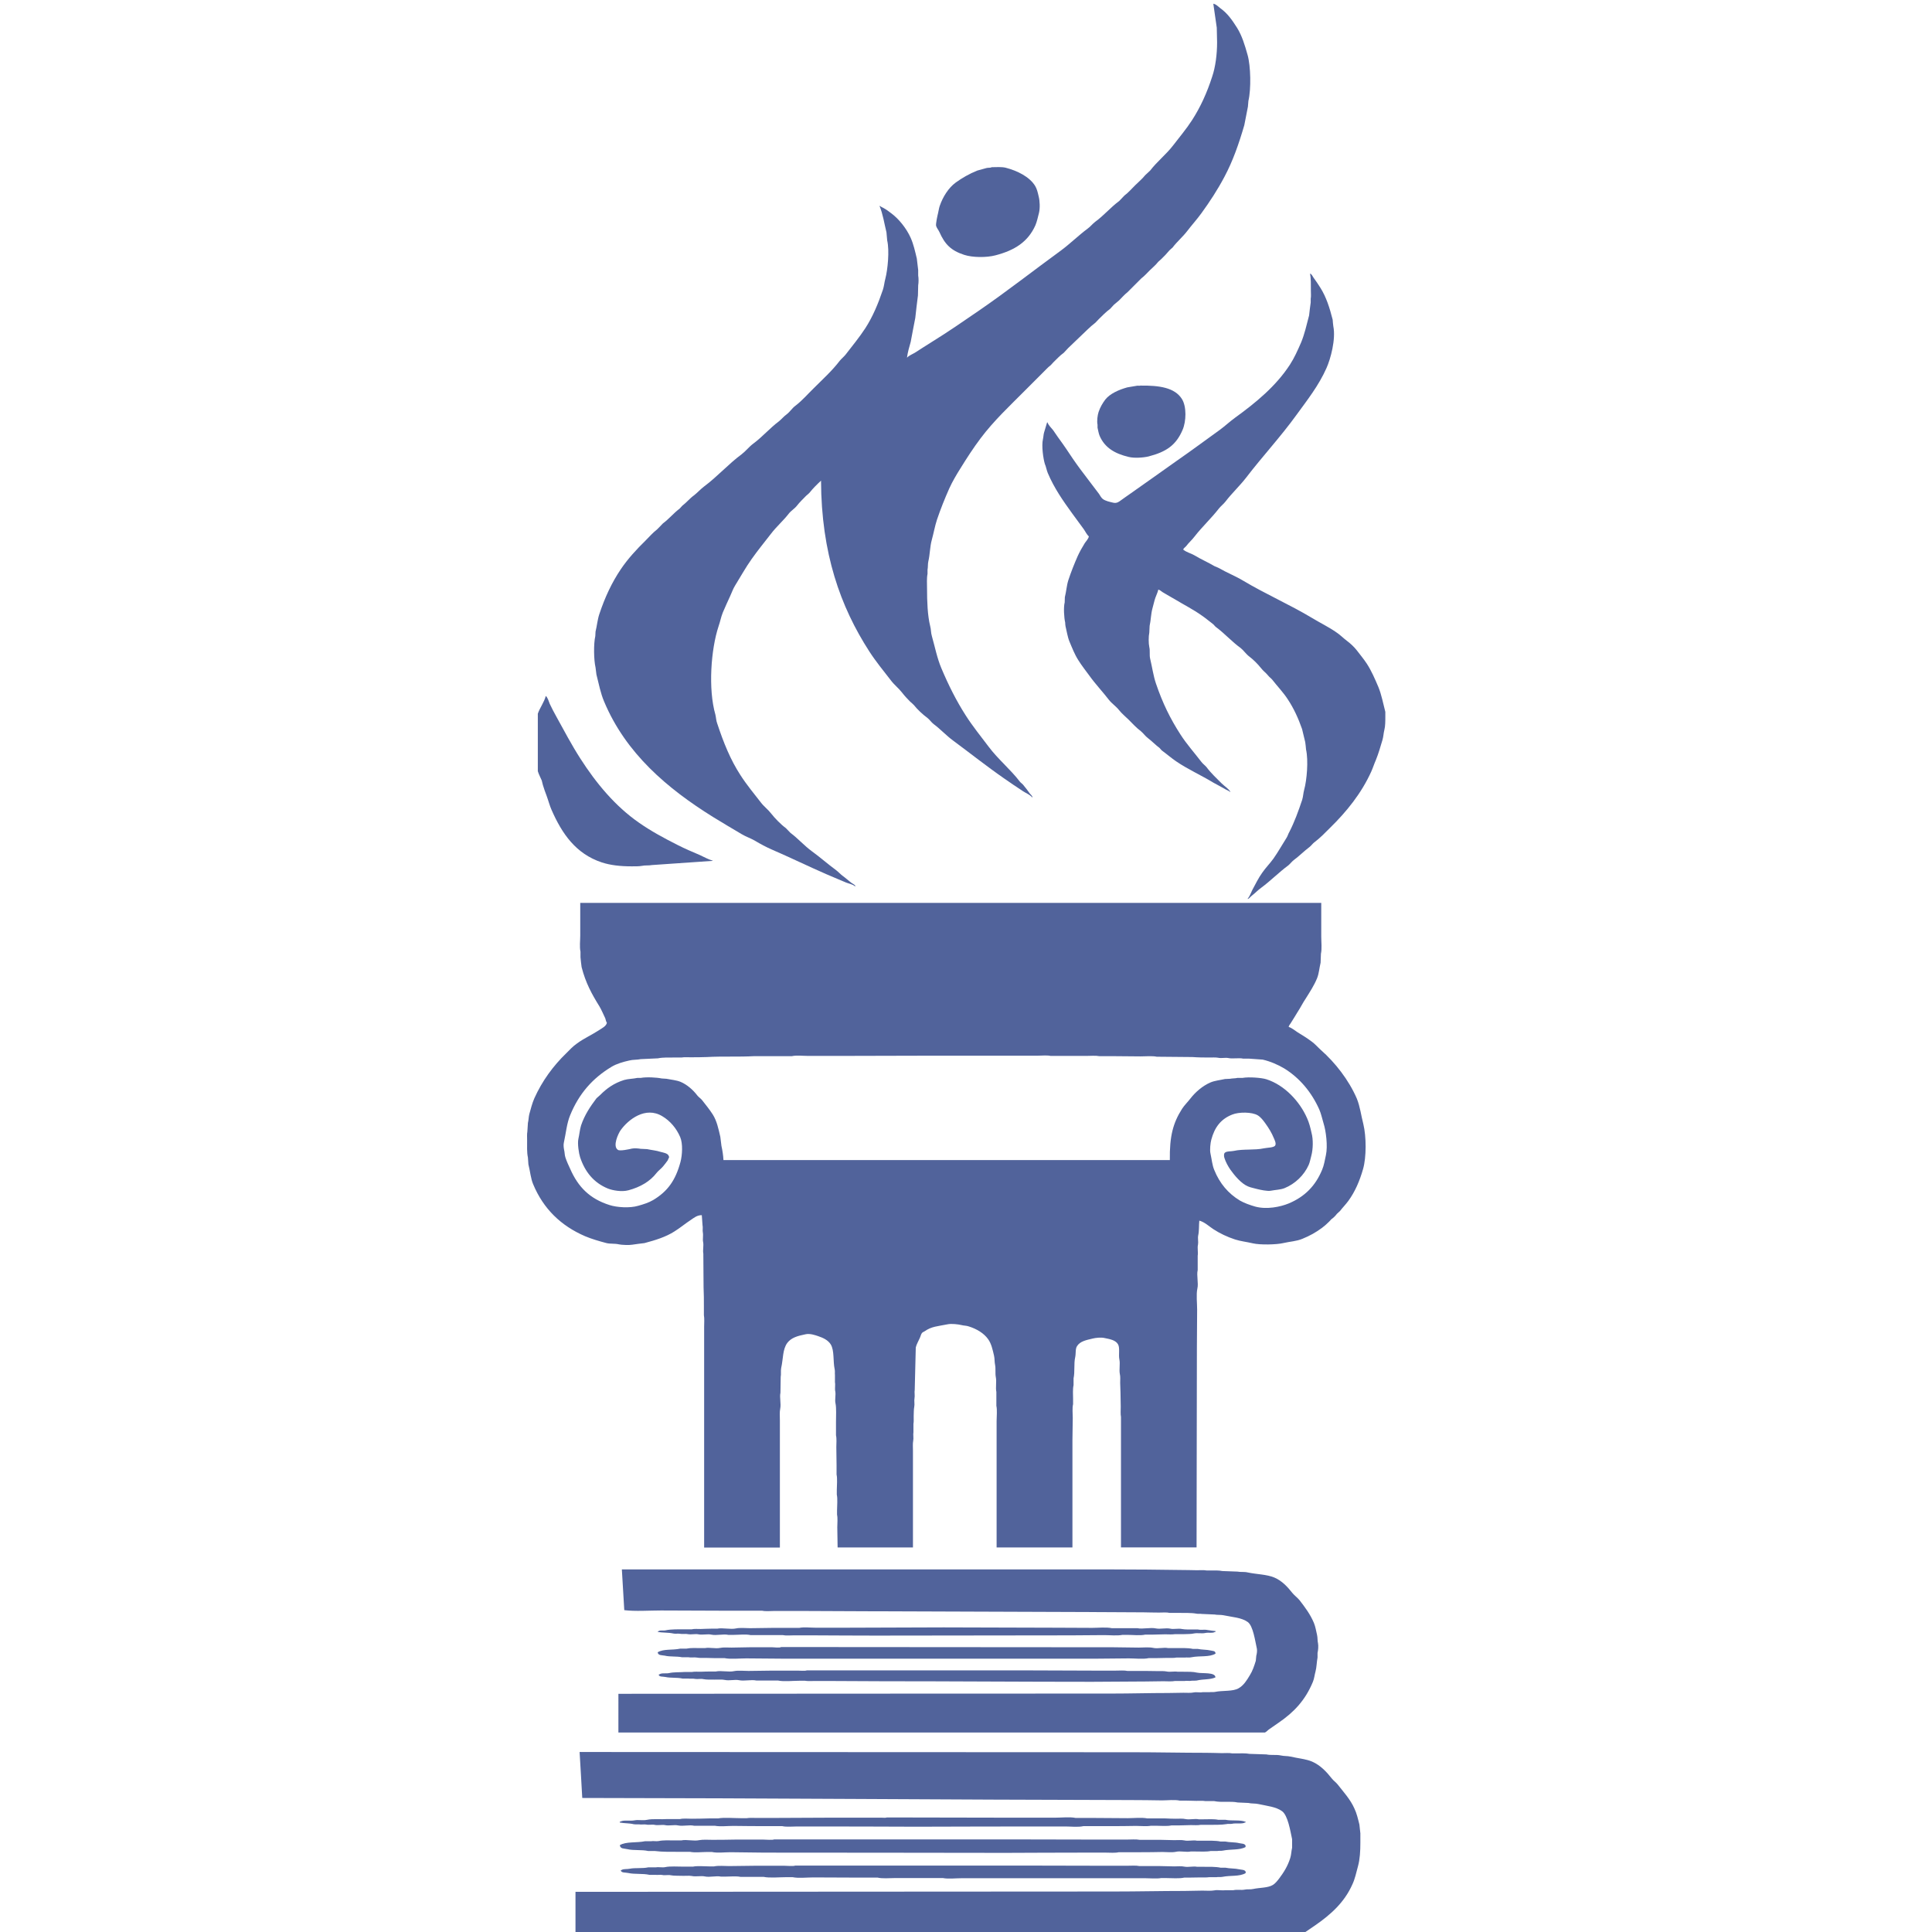 <?xml version="1.0" encoding="utf-8"?>
<!-- Generator: Adobe Illustrator 15.1.0, SVG Export Plug-In . SVG Version: 6.00 Build 0)  -->
<svg version="1.2" baseProfile="tiny" id="Шар_1"
	 xmlns="http://www.w3.org/2000/svg" xmlns:xlink="http://www.w3.org/1999/xlink" x="0px" y="0px" width="24px" height="24px"
	 viewBox="0 0 24 24" xml:space="preserve">
<g>
	<path fill="none" d="M16.389,13.781c-0.096-0.214-0.242-0.39-0.434-0.508c-0.076-0.046-0.17-0.087-0.268-0.11
		c-0.057-0.004-0.113-0.008-0.168-0.012c-0.025,0-0.051,0-0.074,0c-0.055-0.013-0.131,0.005-0.188-0.008
		c-0.034-0.007-0.084,0.006-0.123-0.003c-0.031-0.006-0.078-0.003-0.115-0.003c-0.063,0-0.144-0.001-0.205-0.006
		c-0.147-0.002-0.296-0.002-0.443-0.004c-0.057-0.012-0.138-0.004-0.201-0.004c-0.116-0.001-0.231-0.002-0.348-0.003
		c-0.055,0-0.11,0-0.165,0c-0.046-0.009-0.108-0.003-0.159-0.003c-0.104,0-0.207,0-0.311,0c-0.045,0-0.09,0-0.135,0
		c-0.043-0.01-0.107-0.003-0.156-0.003c-0.1,0-0.201,0-0.301,0c-0.316,0-0.632,0-0.949,0c-0.403,0-0.81,0.003-1.209,0.003
		c-0.133,0-0.266,0-0.397,0c-0.064,0-0.144-0.01-0.202,0.003c-0.156,0-0.313,0-0.469,0c-0.191,0.011-0.395,0-0.585,0.011
		c-0.069,0.003-0.143,0.003-0.208,0.003c-0.035,0-0.081-0.003-0.109,0.003c-0.027,0-0.054,0-0.08,0c-0.063,0-0.154-0.003-0.212,0.01
		c-0.072,0.004-0.143,0.007-0.215,0.01c-0.045,0.01-0.096,0.005-0.142,0.017c-0.081,0.019-0.156,0.04-0.218,0.077
		c-0.238,0.143-0.405,0.334-0.516,0.602c-0.043,0.104-0.052,0.222-0.079,0.344c-0.006,0.024-0.001,0.065,0.003,0.084
		c0.008,0.037,0.005,0.064,0.017,0.098c0.015,0.049,0.039,0.098,0.06,0.143c0.098,0.224,0.242,0.37,0.489,0.448
		c0.09,0.028,0.251,0.04,0.354,0.009c0.065-0.019,0.132-0.039,0.186-0.071c0.181-0.107,0.28-0.246,0.34-0.473
		c0.023-0.087,0.031-0.228-0.003-0.309c-0.046-0.109-0.125-0.202-0.223-0.26c-0.208-0.126-0.422,0.04-0.518,0.175
		c-0.026,0.037-0.104,0.197-0.033,0.243c0.024,0.019,0.142-0.008,0.175-0.016c0.03-0.006,0.082-0.002,0.106,0.003
		c0.027,0.002,0.054,0.002,0.082,0.004c0.055,0.012,0.114,0.018,0.163,0.033c0.036,0.01,0.093,0.017,0.105,0.051
		c0.004,0.006,0.004,0.014,0.004,0.022c-0.009,0.01-0.01,0.022-0.016,0.033c-0.017,0.025-0.038,0.05-0.057,0.074
		c-0.024,0.03-0.06,0.055-0.083,0.084c-0.08,0.104-0.202,0.175-0.348,0.214c-0.083,0.022-0.199,0.002-0.257-0.022
		c-0.174-0.071-0.284-0.208-0.344-0.389c-0.014-0.041-0.034-0.168-0.021-0.228c0.013-0.057,0.017-0.113,0.033-0.166
		c0.045-0.133,0.115-0.236,0.192-0.338c0.016-0.014,0.031-0.027,0.046-0.041c0.082-0.081,0.173-0.146,0.297-0.186
		c0.052-0.016,0.11-0.015,0.166-0.026c0.013,0,0.027,0,0.042,0c0.067-0.013,0.199-0.006,0.258,0.007
		c0.02,0.001,0.039,0.002,0.06,0.004c0.06,0.012,0.123,0.017,0.175,0.038c0.083,0.035,0.158,0.103,0.208,0.169
		c0.017,0.021,0.043,0.037,0.06,0.059c0.045,0.059,0.093,0.115,0.133,0.179c0.049,0.078,0.068,0.173,0.093,0.276
		c0.004,0.037,0.008,0.074,0.014,0.113c0.012,0.053,0.022,0.117,0.025,0.176c1.848,0,3.697,0,5.545,0
		c-0.004-0.295,0.039-0.46,0.152-0.637c0.029-0.046,0.07-0.085,0.103-0.127c0.062-0.08,0.151-0.158,0.251-0.201
		c0.053-0.022,0.117-0.028,0.179-0.042c0.021-0.001,0.042-0.002,0.063-0.003c0.026-0.006,0.065-0.004,0.093-0.011
		c0.021,0,0.041,0,0.063,0c0.076-0.015,0.236-0.002,0.295,0.017c0.227,0.072,0.416,0.277,0.506,0.484
		c0.025,0.057,0.041,0.118,0.055,0.181c0.023,0.083,0.02,0.205-0.002,0.283c-0.012,0.043-0.018,0.079-0.033,0.116
		c-0.057,0.128-0.168,0.235-0.301,0.289c-0.053,0.021-0.109,0.021-0.172,0.032c-0.039,0.008-0.135-0.014-0.166-0.021
		c-0.041-0.013-0.078-0.018-0.115-0.033c-0.086-0.036-0.168-0.137-0.219-0.208c-0.028-0.041-0.059-0.095-0.074-0.146
		c-0.008-0.021-0.008-0.059,0.009-0.067c0.027-0.019,0.071-0.012,0.108-0.02c0.113-0.026,0.26-0.007,0.373-0.032
		c0.039-0.009,0.127-0.007,0.141-0.036c0.016-0.024-0.008-0.069-0.014-0.084c-0.031-0.076-0.066-0.132-0.109-0.191
		c-0.025-0.036-0.055-0.074-0.094-0.099c-0.072-0.043-0.236-0.043-0.318-0.009c-0.141,0.056-0.218,0.157-0.259,0.312
		c-0.01,0.037-0.021,0.125-0.01,0.172c0.016,0.072,0.021,0.143,0.047,0.204c0.067,0.166,0.173,0.292,0.319,0.38
		c0.057,0.032,0.125,0.057,0.191,0.075c0.141,0.038,0.311,0.004,0.414-0.039c0.201-0.084,0.334-0.22,0.416-0.419
		c0.023-0.056,0.033-0.119,0.047-0.182c0.025-0.111,0-0.303-0.027-0.39C16.424,13.895,16.414,13.838,16.389,13.781z"/>
	<path fill="#51639b" d="M7.794,22.971c0.078,0.019,0.176,0.004,0.259,0.023c0.027,0,0.055,0,0.082,0
		c0.091,0.012,0.208,0.01,0.305,0.01c0.044,0,0.088,0,0.131,0c0.061,0.013,0.146,0.002,0.212,0.002c0.02,0,0.04,0,0.06,0
		c0.066,0.015,0.159,0.003,0.231,0.003c0.141,0.001,0.282,0.003,0.423,0.005c0.998,0,1.996,0.002,2.993,0.003
		c0.313-0.001,0.625-0.003,0.938-0.003c0.104,0,0.207,0,0.311,0c0.051,0,0.114,0.006,0.159-0.005c0.092,0,0.183,0,0.274,0
		c0.09,0,0.179-0.001,0.268-0.003c0.053,0,0.119,0.008,0.166-0.002c0.059-0.014,0.13,0.008,0.185-0.004c0.021,0,0.041,0,0.063,0
		c0.058,0,0.133,0.005,0.185-0.006c0.027,0,0.055,0,0.083,0c0.018-0.005,0.048,0,0.069-0.005c0.098-0.02,0.209-0.004,0.281-0.044
		c0-0.01,0.004-0.014,0-0.02c-0.012-0.025-0.049-0.022-0.08-0.029c-0.051-0.013-0.116-0.008-0.172-0.02c-0.02,0-0.039,0-0.059,0
		c-0.059-0.013-0.149-0.01-0.212-0.01c-0.026,0-0.053,0-0.079,0c-0.047-0.011-0.109,0.008-0.159-0.004
		c-0.034-0.007-0.085-0.003-0.125-0.003c-0.058-0.001-0.115-0.003-0.172-0.004c-0.086,0-0.17,0-0.256,0
		c-0.046-0.009-0.112-0.003-0.165-0.003c-0.106,0-0.213,0-0.32,0c-0.319,0-0.648-0.002-0.973-0.002c-1.028,0-2.056,0-3.084,0
		c-0.018,0.01-0.105,0.002-0.133,0.002c-0.116,0-0.234,0-0.35,0c-0.094,0.002-0.187,0.003-0.281,0.003
		c-0.054,0-0.119-0.005-0.166,0.004c-0.067,0.015-0.158-0.011-0.221,0.003c-0.032,0-0.064,0-0.097,0
		c-0.058,0-0.131-0.004-0.185,0.008c-0.03,0.006-0.068-0.003-0.092,0.002c-0.026,0-0.052,0-0.076,0
		c-0.109,0.023-0.236,0.002-0.315,0.049C7.704,22.97,7.754,22.961,7.794,22.971z"/>
	<path fill="#51639b" d="M16.855,13.647c-0.1-0.232-0.27-0.448-0.447-0.604c-0.037-0.033-0.07-0.072-0.109-0.101
		c-0.059-0.044-0.117-0.081-0.182-0.12c-0.033-0.021-0.07-0.054-0.109-0.065c0.004-0.022,0.02-0.035,0.029-0.052
		c0.029-0.044,0.055-0.09,0.082-0.133c0.037-0.056,0.064-0.113,0.102-0.169c0.049-0.079,0.104-0.161,0.141-0.253
		c0.023-0.058,0.027-0.125,0.043-0.191c0.002-0.038,0.002-0.074,0.004-0.111c0.014-0.061,0.004-0.147,0.004-0.213
		c0-0.141,0-0.28,0-0.419c-3.068,0-6.138,0-9.205,0c0,0.135,0,0.271,0,0.405c0,0.063-0.01,0.144,0.003,0.201
		c0,0.024,0,0.046,0,0.069c0.004,0.041,0.008,0.083,0.014,0.123c0.05,0.196,0.127,0.336,0.221,0.487
		c0.026,0.043,0.051,0.104,0.073,0.149c0.007,0.019,0.008,0.04,0.02,0.055c-0.008,0.044-0.064,0.069-0.096,0.091
		c-0.088,0.058-0.191,0.104-0.275,0.166c-0.05,0.035-0.093,0.08-0.136,0.124c-0.159,0.154-0.297,0.341-0.394,0.557
		c-0.027,0.062-0.044,0.129-0.063,0.198c-0.009,0.036-0.008,0.074-0.017,0.108c-0.002,0.035-0.004,0.072-0.007,0.109
		c-0.006,0.028-0.003,0.07-0.003,0.104c0,0.075-0.004,0.154,0.01,0.217c0.002,0.028,0.004,0.057,0.006,0.085
		c0.022,0.085,0.028,0.175,0.06,0.249c0.126,0.302,0.343,0.514,0.645,0.644c0.081,0.034,0.17,0.06,0.265,0.085
		c0.05,0.012,0.1,0.003,0.156,0.016c0.029,0.007,0.129,0.011,0.164,0.004c0.052-0.008,0.102-0.014,0.152-0.02
		c0.139-0.037,0.264-0.076,0.371-0.144c0.072-0.045,0.136-0.099,0.208-0.146c0.036-0.024,0.073-0.057,0.133-0.057
		c0.003,0.042,0.006,0.083,0.009,0.124c0.007,0.028-0.002,0.067,0.004,0.091c0.007,0.037-0.004,0.084,0.003,0.117
		c0.01,0.047-0.006,0.104,0.003,0.146c0.001,0.14,0.002,0.278,0.003,0.418c0.004,0.074,0.004,0.161,0.004,0.24
		c0,0.036,0,0.071,0,0.106c0.008,0.041,0.003,0.101,0.003,0.146c0,0.094,0,0.187,0,0.28c0,0.82,0,1.641,0,2.461
		c0.313,0,0.628,0,0.941,0c0-0.432,0-0.861,0-1.293c0-0.095,0-0.19,0-0.285c0-0.048-0.005-0.106,0.004-0.146
		c0.013-0.063-0.01-0.141,0.003-0.199c0.001-0.066,0.002-0.132,0.003-0.197c0.007-0.034-0.001-0.074,0.006-0.11
		c0.027-0.12,0.016-0.229,0.076-0.312c0.05-0.066,0.128-0.087,0.225-0.107c0.055-0.013,0.12,0.01,0.156,0.022
		c0.066,0.022,0.125,0.05,0.159,0.104c0.047,0.078,0.026,0.207,0.049,0.311c0.005,0.021,0,0.051,0.003,0.068c0,0.03,0,0.062,0,0.091
		c0.007,0.032-0.004,0.079,0.004,0.113c0.009,0.044-0.008,0.103,0.003,0.15c0.012,0.056,0.006,0.166,0.006,0.227
		c0,0.057,0,0.113,0,0.169c0.01,0.041,0.004,0.1,0.004,0.146c0.001,0.074,0.002,0.148,0.003,0.224c0,0.039,0,0.078,0,0.116
		c0.012,0.056,0.003,0.134,0.003,0.195c0,0.019,0,0.037,0,0.055c0.012,0.056,0.003,0.134,0.003,0.196c0,0.018,0,0.035,0,0.054
		c0.01,0.044,0.003,0.106,0.003,0.157c0.001,0.083,0.003,0.166,0.004,0.25c0.312,0,0.624,0,0.936,0c0-0.32,0-0.64,0-0.959
		c0-0.081,0-0.162,0-0.244c0-0.038-0.004-0.088,0.003-0.122c0.007-0.033-0.003-0.078,0.003-0.107c0-0.034,0-0.069,0-0.104
		c0.006-0.025,0.002-0.063,0.003-0.094c0.002-0.032,0-0.086,0.007-0.117c0.007-0.033-0.003-0.076,0.003-0.104
		c0.007-0.034-0.003-0.078,0.003-0.108c0.005-0.175,0.009-0.35,0.013-0.526c0.01-0.041,0.033-0.078,0.049-0.115
		c0.011-0.022,0.014-0.045,0.027-0.063c0.007-0.01,0.023-0.016,0.033-0.022c0.088-0.062,0.162-0.062,0.285-0.087
		c0.048-0.011,0.135,0,0.172,0.009c0.034,0.009,0.061,0.006,0.092,0.017c0.099,0.031,0.188,0.084,0.241,0.159
		c0.04,0.056,0.055,0.127,0.073,0.204c0.009,0.038,0.005,0.078,0.013,0.114c0.01,0.05,0,0.104,0.009,0.152
		c0.012,0.056-0.005,0.131,0.007,0.185c0,0.057,0,0.115,0,0.172c0.012,0.055,0.003,0.131,0.003,0.191c0,0.126,0,0.252,0,0.377
		c0,0.397,0,0.795,0,1.192c0.313,0,0.627,0,0.942,0c0-0.444,0-0.889,0-1.332c0-0.092,0.004-0.189,0.004-0.276
		c0-0.054-0.008-0.123,0.004-0.172c0-0.02,0-0.041,0-0.062c0-0.056-0.006-0.123,0.006-0.175c0-0.029,0-0.057,0-0.084
		c0.018-0.082,0.002-0.182,0.02-0.261c0.011-0.05,0-0.103,0.023-0.139c0.039-0.062,0.115-0.075,0.198-0.095
		c0.032-0.008,0.1-0.016,0.142-0.006c0.069,0.014,0.139,0.026,0.169,0.078c0.026,0.043,0.005,0.129,0.017,0.188
		c0.012,0.054-0.005,0.127,0.006,0.182c0.008,0.031,0.004,0.075,0.004,0.11c0,0.036,0.004,0.08,0.004,0.12
		c0.001,0.059,0.002,0.117,0.003,0.176c0,0.041-0.004,0.092,0.003,0.127c0,0.539,0,1.079,0,1.62c0.313,0,0.627,0,0.939,0
		c0-0.828,0.004-1.659,0.004-2.48c0-0.159,0.003-0.321,0.003-0.475c0-0.078-0.013-0.189,0.003-0.26
		c0.016-0.067-0.012-0.164,0.004-0.23c0-0.059,0-0.119,0-0.179c0.008-0.039-0.007-0.096,0.004-0.139
		c0.006-0.031-0.005-0.076,0.002-0.111c0.013-0.057,0.008-0.129,0.014-0.185c0.068,0.018,0.121,0.072,0.176,0.107
		c0.078,0.051,0.17,0.095,0.268,0.127c0.068,0.022,0.145,0.03,0.221,0.048c0.09,0.021,0.293,0.017,0.377-0.003
		c0.086-0.02,0.164-0.022,0.238-0.053c0.092-0.037,0.17-0.081,0.244-0.136c0.029-0.021,0.061-0.05,0.086-0.075
		c0.01-0.01,0.021-0.021,0.029-0.031c0.029-0.021,0.051-0.042,0.07-0.068c0.014-0.013,0.027-0.025,0.039-0.036
		c0.033-0.043,0.072-0.082,0.104-0.126c0.082-0.113,0.139-0.244,0.182-0.394c0.043-0.148,0.041-0.406,0.004-0.558
		C16.908,13.857,16.896,13.748,16.855,13.647z M16.471,14.349c-0.014,0.063-0.023,0.126-0.047,0.182
		c-0.082,0.199-0.215,0.335-0.416,0.419c-0.104,0.043-0.273,0.077-0.414,0.039c-0.066-0.019-0.135-0.043-0.191-0.075
		c-0.146-0.088-0.252-0.214-0.319-0.38c-0.026-0.062-0.031-0.132-0.047-0.204c-0.011-0.047,0-0.135,0.01-0.172
		c0.041-0.154,0.118-0.256,0.259-0.312c0.082-0.034,0.246-0.034,0.318,0.009c0.039,0.024,0.068,0.063,0.094,0.099
		c0.043,0.06,0.078,0.115,0.109,0.191c0.006,0.015,0.029,0.06,0.014,0.084c-0.014,0.029-0.102,0.027-0.141,0.036
		c-0.113,0.025-0.26,0.006-0.373,0.032c-0.037,0.008-0.081,0.001-0.108,0.02c-0.017,0.009-0.017,0.046-0.009,0.067
		c0.016,0.052,0.046,0.105,0.074,0.146c0.051,0.071,0.133,0.172,0.219,0.208c0.037,0.016,0.074,0.021,0.115,0.033
		c0.031,0.008,0.127,0.029,0.166,0.021c0.063-0.012,0.119-0.012,0.172-0.032c0.133-0.054,0.244-0.161,0.301-0.289
		c0.016-0.037,0.021-0.073,0.033-0.116c0.021-0.078,0.025-0.2,0.002-0.283c-0.014-0.063-0.029-0.124-0.055-0.181
		c-0.09-0.207-0.279-0.412-0.506-0.484c-0.059-0.019-0.219-0.031-0.295-0.017c-0.021,0-0.041,0-0.063,0
		c-0.027,0.007-0.066,0.005-0.093,0.011c-0.021,0.001-0.041,0.002-0.063,0.003c-0.062,0.014-0.126,0.02-0.179,0.042
		c-0.1,0.043-0.189,0.121-0.251,0.201c-0.032,0.042-0.073,0.081-0.103,0.127c-0.113,0.177-0.156,0.342-0.152,0.637
		c-1.848,0-3.697,0-5.545,0c-0.003-0.059-0.013-0.123-0.025-0.176c-0.005-0.039-0.01-0.076-0.014-0.113
		c-0.024-0.104-0.044-0.198-0.093-0.276c-0.04-0.063-0.087-0.12-0.133-0.179c-0.016-0.021-0.043-0.037-0.06-0.059
		c-0.05-0.066-0.125-0.134-0.208-0.169c-0.052-0.021-0.115-0.026-0.175-0.038c-0.021-0.002-0.04-0.003-0.06-0.004
		c-0.06-0.013-0.191-0.02-0.258-0.007c-0.015,0-0.029,0-0.042,0c-0.056,0.012-0.114,0.011-0.166,0.026
		c-0.125,0.039-0.216,0.104-0.297,0.186c-0.015,0.014-0.031,0.027-0.046,0.041c-0.077,0.102-0.147,0.205-0.192,0.338
		c-0.016,0.053-0.02,0.109-0.033,0.166c-0.014,0.06,0.007,0.187,0.021,0.228c0.06,0.181,0.169,0.317,0.344,0.389
		c0.059,0.024,0.174,0.045,0.257,0.022c0.146-0.039,0.268-0.11,0.348-0.214c0.022-0.029,0.059-0.054,0.083-0.084
		c0.019-0.024,0.04-0.049,0.057-0.074c0.006-0.011,0.007-0.023,0.016-0.033c0-0.009,0-0.017-0.004-0.022
		c-0.012-0.034-0.069-0.041-0.105-0.051c-0.048-0.016-0.108-0.021-0.163-0.033c-0.028-0.002-0.055-0.002-0.082-0.004
		c-0.025-0.005-0.076-0.009-0.106-0.003c-0.033,0.008-0.15,0.034-0.175,0.016c-0.071-0.046,0.007-0.206,0.033-0.243
		c0.096-0.135,0.31-0.301,0.518-0.175c0.098,0.058,0.176,0.15,0.223,0.26c0.034,0.081,0.026,0.222,0.003,0.309
		c-0.061,0.227-0.159,0.365-0.34,0.473c-0.054,0.032-0.121,0.053-0.186,0.071c-0.103,0.031-0.264,0.02-0.354-0.009
		c-0.247-0.078-0.391-0.225-0.489-0.448c-0.021-0.045-0.044-0.094-0.06-0.143c-0.011-0.033-0.008-0.061-0.017-0.098
		c-0.004-0.019-0.009-0.06-0.003-0.084c0.027-0.122,0.036-0.24,0.079-0.344c0.11-0.268,0.278-0.459,0.516-0.602
		c0.063-0.037,0.138-0.059,0.218-0.077c0.046-0.012,0.097-0.007,0.142-0.017c0.072-0.003,0.143-0.006,0.215-0.01
		c0.058-0.013,0.149-0.01,0.212-0.01c0.026,0,0.053,0,0.08,0c0.028-0.006,0.074-0.003,0.109-0.003c0.065,0,0.139,0,0.208-0.003
		c0.19-0.011,0.394,0,0.585-0.011c0.156,0,0.313,0,0.469,0c0.058-0.013,0.138-0.003,0.202-0.003c0.132,0,0.265,0,0.397,0
		c0.399,0,0.806-0.003,1.209-0.003c0.317,0,0.633,0,0.949,0c0.1,0,0.201,0,0.301,0c0.049,0,0.113-0.007,0.156,0.003
		c0.045,0,0.09,0,0.135,0c0.104,0,0.207,0,0.311,0c0.051,0,0.113-0.006,0.159,0.003c0.055,0,0.11,0,0.165,0
		c0.116,0.001,0.231,0.002,0.348,0.003c0.063,0,0.145-0.008,0.201,0.004c0.147,0.002,0.296,0.002,0.443,0.004
		c0.062,0.005,0.143,0.006,0.205,0.006c0.037,0,0.084-0.003,0.115,0.003c0.039,0.009,0.089-0.004,0.123,0.003
		c0.057,0.013,0.133-0.005,0.188,0.008c0.023,0,0.049,0,0.074,0c0.055,0.004,0.111,0.008,0.168,0.012
		c0.098,0.023,0.191,0.064,0.268,0.11c0.191,0.118,0.338,0.294,0.434,0.508c0.025,0.057,0.035,0.113,0.055,0.178
		C16.471,14.046,16.496,14.237,16.471,14.349z"/>
	<path fill="#51639b" d="M14.123,4.792c-0.04,0.006-0.079,0.014-0.119,0.02c-0.105,0.029-0.216,0.078-0.274,0.152
		c-0.034,0.046-0.063,0.094-0.083,0.154c-0.013,0.04-0.023,0.111-0.013,0.159c0,0.012,0,0.023,0,0.036
		c0.008,0.033,0.013,0.07,0.026,0.101c0.063,0.147,0.188,0.221,0.36,0.262c0.071,0.018,0.186,0.009,0.248-0.006
		c0.22-0.057,0.342-0.14,0.423-0.331c0.045-0.105,0.051-0.288-0.009-0.383c-0.089-0.141-0.28-0.169-0.516-0.166
		C14.156,4.795,14.138,4.789,14.123,4.792z"/>
	<path fill="#51639b" d="M7.409,8.379c0.03,0.117,0.051,0.232,0.096,0.337C7.775,9.36,8.29,9.795,8.856,10.148
		c0.116,0.072,0.238,0.143,0.357,0.214c0.055,0.033,0.113,0.051,0.169,0.084c0.063,0.038,0.136,0.077,0.205,0.107
		c0.229,0.099,0.454,0.209,0.684,0.309c0.081,0.034,0.16,0.067,0.238,0.101c0.035,0.014,0.082,0.021,0.109,0.045
		c0.003,0,0.008,0,0.011,0c-0.013-0.019-0.035-0.03-0.054-0.042c-0.036-0.027-0.069-0.058-0.105-0.084
		c-0.029-0.021-0.054-0.05-0.083-0.072c-0.104-0.076-0.199-0.161-0.304-0.237c-0.094-0.069-0.172-0.159-0.264-0.227
		c-0.019-0.02-0.038-0.04-0.057-0.059c-0.062-0.045-0.139-0.125-0.185-0.184c-0.036-0.047-0.088-0.085-0.125-0.134
		c-0.086-0.111-0.177-0.22-0.254-0.34c-0.124-0.191-0.209-0.401-0.288-0.64C8.896,8.953,8.896,8.917,8.887,8.878
		C8.795,8.559,8.832,8.064,8.926,7.781c0.021-0.06,0.03-0.115,0.053-0.172c0.029-0.07,0.063-0.141,0.093-0.208
		c0.02-0.043,0.034-0.086,0.059-0.126c0.069-0.111,0.131-0.225,0.206-0.33c0.076-0.108,0.16-0.21,0.241-0.315
		c0.067-0.088,0.154-0.163,0.221-0.25c0.028-0.036,0.072-0.061,0.1-0.097c0.034-0.044,0.076-0.084,0.115-0.124
		c0.015-0.012,0.029-0.025,0.043-0.039c0.04-0.051,0.09-0.101,0.139-0.146c0-0.001,0-0.002,0-0.003c0.001,0,0.002,0,0.003,0
		c0.004,0.904,0.241,1.565,0.599,2.12c0.081,0.126,0.177,0.242,0.268,0.36c0.041,0.055,0.098,0.099,0.139,0.152
		c0.03,0.039,0.064,0.076,0.099,0.111c0.017,0.014,0.033,0.03,0.049,0.045c0.042,0.054,0.11,0.117,0.166,0.158
		c0.028,0.021,0.051,0.057,0.079,0.078c0.085,0.063,0.156,0.142,0.242,0.205c0.211,0.156,0.417,0.32,0.635,0.471
		c0.077,0.054,0.157,0.108,0.235,0.159c0.035,0.023,0.084,0.042,0.111,0.074c0.002,0,0.004,0,0.006,0
		c-0.006-0.02-0.021-0.03-0.033-0.045c-0.025-0.037-0.053-0.071-0.082-0.107c-0.01-0.015-0.031-0.026-0.043-0.042
		c-0.117-0.153-0.27-0.277-0.387-0.433c-0.096-0.128-0.2-0.255-0.287-0.392c-0.116-0.181-0.213-0.375-0.301-0.584
		c-0.053-0.125-0.079-0.261-0.118-0.399c-0.013-0.042-0.009-0.081-0.021-0.124c-0.033-0.134-0.039-0.307-0.039-0.467
		c0-0.062-0.005-0.127,0.006-0.182c0-0.018,0-0.034,0-0.051c0.007-0.032,0.002-0.069,0.01-0.104
		c0.021-0.088,0.019-0.181,0.043-0.267c0.023-0.083,0.038-0.171,0.065-0.253c0.045-0.133,0.097-0.262,0.152-0.386
		c0.039-0.086,0.09-0.172,0.139-0.25c0.081-0.131,0.16-0.253,0.251-0.374c0.162-0.216,0.362-0.403,0.552-0.594
		c0.07-0.071,0.141-0.141,0.211-0.211c0.037-0.035,0.068-0.073,0.109-0.104c0.012-0.012,0.021-0.024,0.033-0.036
		c0.041-0.039,0.08-0.083,0.127-0.116c0.018-0.02,0.037-0.039,0.055-0.059c0.047-0.046,0.096-0.092,0.143-0.137
		c0.064-0.059,0.126-0.126,0.195-0.178c0.015-0.016,0.028-0.03,0.043-0.045c0.044-0.043,0.089-0.09,0.139-0.126
		c0.017-0.018,0.033-0.035,0.049-0.053c0.021-0.019,0.044-0.035,0.064-0.054c0.035-0.034,0.065-0.071,0.104-0.101
		c0.058-0.058,0.116-0.115,0.172-0.172c0.04-0.03,0.071-0.067,0.106-0.101c0.035-0.034,0.073-0.065,0.103-0.104
		c0.014-0.013,0.027-0.024,0.04-0.036c0.034-0.033,0.069-0.069,0.1-0.107c0.013-0.011,0.025-0.024,0.039-0.035
		c0.055-0.073,0.127-0.133,0.182-0.205c0.057-0.075,0.121-0.145,0.176-0.221c0.104-0.143,0.202-0.293,0.287-0.454
		c0.104-0.195,0.178-0.407,0.246-0.64c0.014-0.076,0.029-0.153,0.045-0.23c0.002-0.023,0.004-0.047,0.006-0.071
		c0.035-0.148,0.029-0.433-0.01-0.571c-0.035-0.125-0.07-0.24-0.131-0.338c-0.061-0.096-0.117-0.178-0.209-0.244
		c-0.025-0.019-0.05-0.048-0.086-0.055c0.015,0.099,0.029,0.199,0.043,0.298c0.002,0.061,0.002,0.121,0.004,0.182
		c0,0.15-0.021,0.309-0.061,0.426c-0.065,0.202-0.146,0.379-0.251,0.542c-0.071,0.11-0.156,0.21-0.234,0.312
		c-0.085,0.111-0.2,0.201-0.285,0.312c-0.021,0.02-0.041,0.039-0.063,0.059C14.189,2.223,14.143,2.26,14.1,2.303
		c-0.043,0.042-0.082,0.089-0.132,0.126c-0.022,0.023-0.044,0.046-0.065,0.068c-0.106,0.078-0.191,0.181-0.299,0.259
		c-0.033,0.025-0.06,0.061-0.093,0.084c-0.114,0.085-0.216,0.186-0.329,0.27c-0.34,0.248-0.67,0.507-1.019,0.747
		c-0.192,0.132-0.386,0.266-0.585,0.389c-0.073,0.045-0.144,0.092-0.215,0.137c-0.03,0.018-0.071,0.033-0.093,0.058
		c-0.001,0-0.002,0-0.003,0c0.009-0.064,0.028-0.133,0.046-0.194c0.019-0.099,0.037-0.199,0.057-0.298
		c0.01-0.093,0.021-0.187,0.033-0.279c0.001-0.042,0.002-0.085,0.003-0.127c0.006-0.031,0.006-0.089,0-0.12c0-0.023,0-0.045,0-0.068
		c-0.005-0.047-0.011-0.096-0.017-0.143c-0.022-0.092-0.041-0.178-0.076-0.257c-0.051-0.115-0.147-0.237-0.245-0.308
		c-0.025-0.019-0.052-0.04-0.079-0.055c-0.019-0.013-0.041-0.019-0.057-0.033c-0.002,0-0.004,0-0.006,0
		c0.042,0.1,0.058,0.214,0.086,0.328c0.003,0.033,0.006,0.067,0.009,0.1c0.03,0.128,0.006,0.365-0.023,0.475
		c-0.013,0.048-0.015,0.09-0.03,0.136c-0.059,0.175-0.126,0.335-0.218,0.478c-0.075,0.115-0.162,0.22-0.245,0.328
		c-0.021,0.027-0.051,0.05-0.073,0.077c-0.095,0.125-0.213,0.231-0.324,0.342c-0.074,0.072-0.144,0.154-0.227,0.217
		c-0.041,0.03-0.069,0.077-0.109,0.107C9.738,5.171,9.708,5.208,9.677,5.233C9.563,5.318,9.47,5.428,9.356,5.512
		C9.305,5.55,9.264,5.604,9.213,5.643C9.049,5.764,8.912,5.92,8.748,6.042c-0.044,0.033-0.082,0.076-0.125,0.11
		C8.569,6.19,8.528,6.243,8.476,6.282c-0.01,0.012-0.021,0.023-0.033,0.036C8.368,6.374,8.31,6.447,8.235,6.502
		C8.21,6.528,8.187,6.553,8.162,6.577C8.11,6.617,8.066,6.668,8.02,6.714C7.909,6.823,7.801,6.939,7.712,7.071
		C7.6,7.237,7.515,7.419,7.445,7.629C7.422,7.698,7.416,7.774,7.398,7.846C7.397,7.865,7.396,7.883,7.395,7.902
		c-0.022,0.095-0.019,0.296,0.003,0.39C7.401,8.321,7.405,8.349,7.409,8.379z"/>
	<path fill="#51639b" d="M8.026,22.665c0.033,0.008,0.078-0.003,0.106,0.004c0.04,0.009,0.092-0.004,0.128,0.003
		c0.051,0.012,0.115-0.007,0.163,0.004c0.063,0.013,0.14-0.01,0.199,0.004c0.085,0,0.172,0,0.257,0
		c0.067,0.013,0.158,0.002,0.231,0.002c0.139,0.002,0.278,0.003,0.417,0.003c0.063,0,0.127,0,0.191,0
		c0.052,0.012,0.126,0.004,0.185,0.004c0.122,0,0.245,0,0.367,0c0.372,0.001,0.743,0.001,1.115,0.003
		c0.463-0.002,0.927-0.002,1.391-0.003c0.152,0,0.305,0,0.457,0c0.07,0,0.159,0.011,0.225-0.004c0.113,0,0.227,0,0.34,0
		c0.105,0,0.209-0.001,0.314-0.003c0.059,0,0.133,0.008,0.186-0.002c0.018,0,0.037,0,0.057,0c0.063,0,0.142,0.008,0.197-0.004
		c0.029,0,0.058,0,0.086,0c0.052-0.002,0.104-0.003,0.156-0.004c0.037,0,0.086,0.004,0.119-0.003c0.038,0,0.077,0,0.115,0
		c0.06-0.001,0.149,0.001,0.205-0.009c0.021-0.006,0.053,0,0.07-0.004c0.049-0.012,0.129,0.006,0.164-0.017c0.002,0,0.004,0,0.008,0
		c0-0.002,0-0.004,0-0.007c-0.068-0.029-0.172-0.009-0.252-0.026c-0.029,0-0.06,0-0.09,0c-0.052-0.011-0.121-0.006-0.179-0.006
		c-0.021,0-0.041,0-0.063,0c-0.048-0.011-0.113,0.008-0.165-0.003c-0.033-0.008-0.081-0.004-0.119-0.004
		c-0.045,0-0.089-0.002-0.132-0.004c-0.074,0-0.148,0-0.222,0c-0.07-0.014-0.168-0.003-0.244-0.003
		c-0.149-0.001-0.299-0.002-0.447-0.003c-0.066,0-0.135,0-0.201,0c-0.068-0.015-0.178-0.003-0.256-0.003c-0.17,0-0.342,0-0.512,0
		c-0.525-0.001-1.051-0.002-1.577-0.003c-0.011,0.007-0.042,0.003-0.06,0.003c-0.047,0-0.095,0-0.142,0c-0.179,0-0.357,0-0.536,0
		c-0.219,0.001-0.438,0.002-0.657,0.003c-0.076,0-0.152,0-0.229,0c-0.037,0-0.083-0.003-0.115,0.003c-0.026,0-0.051,0-0.076,0
		c-0.082,0-0.209-0.011-0.281,0.003c-0.037,0-0.075,0-0.112,0c-0.072,0.002-0.144,0.004-0.215,0.004
		c-0.046,0-0.105-0.006-0.145,0.004c-0.054,0-0.106,0-0.16,0c-0.074,0.006-0.178-0.006-0.248,0.009
		c-0.052,0.012-0.11-0.003-0.158,0.007c-0.053,0.011-0.138-0.008-0.175,0.016c-0.002,0-0.004,0-0.008,0c0,0.004,0,0.008,0,0.011
		c0.051,0.011,0.118,0.007,0.173,0.021c0.02,0.004,0.049,0,0.066,0.002C7.967,22.668,8.003,22.661,8.026,22.665z"/>
	<path fill="#51639b" d="M6.744,9.752C6.758,9.795,6.773,9.844,6.79,9.885c0.023,0.062,0.037,0.121,0.063,0.179
		c0.129,0.293,0.3,0.542,0.622,0.649c0.107,0.035,0.229,0.049,0.371,0.049c0.044,0,0.09,0.001,0.128-0.006
		c0.042-0.009,0.086-0.002,0.125-0.01c0.251-0.018,0.502-0.034,0.754-0.052c0-0.001,0-0.002,0-0.003
		c-0.056-0.015-0.109-0.047-0.159-0.069c-0.096-0.041-0.188-0.08-0.278-0.126c-0.17-0.086-0.328-0.171-0.478-0.276
		C7.641,10.014,7.405,9.728,7.21,9.424C7.102,9.256,7.007,9.076,6.909,8.898c-0.028-0.05-0.056-0.104-0.08-0.155
		C6.816,8.711,6.805,8.667,6.78,8.645C6.76,8.724,6.706,8.792,6.681,8.866c0,0.183,0,0.365,0,0.548c0,0.056,0,0.11,0,0.166
		C6.692,9.618,6.715,9.66,6.73,9.696C6.734,9.715,6.739,9.733,6.744,9.752z"/>
	<path fill="#51639b" d="M11.978,3.166c0.104,0.034,0.277,0.035,0.387,0.006c0.239-0.062,0.405-0.167,0.497-0.373
		c0.02-0.048,0.031-0.101,0.045-0.156c0.014-0.058,0.01-0.149-0.004-0.202c-0.012-0.052-0.021-0.093-0.045-0.133
		c-0.07-0.112-0.219-0.187-0.367-0.225c-0.049-0.011-0.114-0.007-0.172-0.006c-0.016,0.01-0.044,0.005-0.063,0.01
		c-0.039,0.01-0.077,0.021-0.116,0.032c-0.099,0.04-0.188,0.091-0.268,0.149c-0.09,0.066-0.16,0.178-0.199,0.292
		c-0.01,0.03-0.012,0.056-0.02,0.088c-0.006,0.023-0.031,0.134-0.024,0.159c0.007,0.024,0.03,0.052,0.04,0.074
		C11.737,3.034,11.812,3.112,11.978,3.166z"/>
	<path fill="#51639b" d="M14.702,20.767c-0.024,0-0.049,0-0.073,0c-0.038-0.008-0.093,0.006-0.135-0.003
		c-0.032-0.007-0.079-0.005-0.116-0.005c-0.049,0-0.097-0.002-0.146-0.002c-0.075,0-0.15,0-0.226,0
		c-0.04-0.009-0.099-0.004-0.145-0.004c-0.095,0-0.189,0-0.284,0c-0.279,0-0.566-0.003-0.85-0.003c-0.902,0-1.803,0-2.705,0
		c-0.016,0.009-0.09,0.003-0.116,0.003c-0.102,0-0.205,0-0.307,0C9.5,20.755,9.4,20.755,9.299,20.757
		c-0.057,0-0.128-0.008-0.178,0.002c-0.067,0.016-0.163-0.01-0.229,0.005c-0.023,0-0.048,0-0.073,0c-0.039,0-0.08,0.002-0.115,0.003
		c-0.035,0-0.079-0.003-0.109,0.003c-0.03,0-0.06,0-0.089,0c-0.062,0.005-0.137,0-0.195,0.014c-0.041,0.008-0.09-0.005-0.119,0.015
		c-0.003,0.002-0.006,0.003-0.01,0.004c0.007,0.031,0.051,0.022,0.083,0.029c0.065,0.015,0.146,0.004,0.215,0.02
		c0.024,0,0.048,0,0.072,0c0.022,0.004,0.058-0.002,0.083,0.004c0.029,0.006,0.071-0.005,0.103,0.003
		c0.039,0.008,0.102,0.006,0.142,0.006c0.041,0.001,0.091-0.004,0.125,0.004c0.055,0.012,0.125-0.008,0.176,0.003
		c0.065,0.014,0.152-0.01,0.214,0.004c0.089,0,0.179,0,0.269,0c0.072,0.016,0.184,0.003,0.264,0.003c0.024,0,0.048,0,0.072,0
		c0.031,0.006,0.077,0.003,0.113,0.003c0.072,0,0.145,0,0.218,0c0.206,0,0.42,0.003,0.631,0.003c0.863,0,1.735,0.007,2.605,0.007
		c0.222,0,0.444-0.004,0.662-0.004c0.074,0,0.152-0.003,0.222-0.003c0.046,0,0.104,0.005,0.145-0.003c0.04,0,0.08,0,0.119,0
		c0.023-0.006,0.059,0.003,0.086-0.003c0.017-0.003,0.047,0.001,0.066-0.003c0.084-0.02,0.165-0.008,0.232-0.039
		c-0.002-0.068-0.164-0.045-0.229-0.059C14.822,20.766,14.754,20.767,14.702,20.767z"/>
	<path fill="#51639b" d="M15.162,23.201c-0.059-0.013-0.148-0.011-0.212-0.011c-0.026,0-0.053,0-0.079,0
		c-0.047-0.01-0.109,0.008-0.159-0.002c-0.034-0.008-0.085-0.003-0.125-0.003c-0.06-0.001-0.118-0.003-0.177-0.004
		c-0.084,0-0.17,0-0.254,0c-0.043-0.009-0.105-0.004-0.155-0.004c-0.103,0-0.202,0-0.305,0c-0.301,0-0.608-0.002-0.915-0.002
		c-0.968,0-1.936,0-2.903,0c-0.019,0.01-0.107,0.002-0.136,0.002c-0.119,0-0.239,0-0.357,0c-0.109,0.002-0.218,0.003-0.327,0.004
		c-0.059,0-0.134-0.008-0.188,0.004c-0.021,0-0.04,0-0.06,0c-0.064,0-0.145-0.009-0.202,0.003c-0.04,0-0.079,0-0.119,0
		c-0.064,0-0.168-0.007-0.225,0.006c-0.037,0.008-0.084-0.004-0.116,0.003c-0.032,0-0.064,0-0.096,0
		c-0.072,0.016-0.159,0.003-0.229,0.017c-0.036,0.008-0.076-0.001-0.102,0.016c-0.003,0.002-0.007,0.003-0.01,0.004
		c0.007,0.034,0.059,0.025,0.093,0.033c0.08,0.018,0.18,0.004,0.264,0.023c0.026,0,0.05,0,0.076,0
		c0.023,0.004,0.06-0.004,0.086,0.002c0.028,0.007,0.07-0.004,0.102,0.003C8.37,23.303,8.43,23.3,8.467,23.302
		c0.04,0.002,0.09-0.004,0.125,0.002c0.051,0.012,0.117-0.005,0.165,0.006c0.063,0.013,0.14-0.011,0.199,0.002
		c0.019,0,0.038,0,0.057,0c0.059,0,0.133-0.008,0.185,0.003c0.096,0,0.191,0,0.287,0c0.072,0.016,0.2,0.004,0.281,0.004
		c0.027,0,0.054,0,0.08,0c0.071,0.015,0.18,0.003,0.258,0.003c0.16,0.001,0.32,0.002,0.48,0.002c0.106,0,0.212,0,0.317,0
		c0.061,0.015,0.145,0.006,0.212,0.006c0.141,0,0.282,0,0.423,0c0.06,0,0.119,0,0.178,0c0.065,0.013,0.156,0.002,0.228,0.002
		c0.153,0,0.307,0,0.46,0c0.485,0,0.962,0,1.444,0c0.127,0,0.255,0,0.384,0c0.062,0,0.139,0.008,0.194-0.002
		c0.021,0,0.043,0,0.063,0c0.071,0,0.161,0.009,0.226-0.006c0.024,0,0.051,0,0.076,0c0.042,0,0.086-0.001,0.122-0.002
		c0.035,0,0.079,0.002,0.109-0.003c0.03,0,0.061,0,0.092,0c0.019-0.005,0.051,0.001,0.073-0.004c0.103-0.021,0.21-0.001,0.288-0.046
		c0-0.009,0.004-0.012,0-0.02c-0.012-0.024-0.049-0.021-0.08-0.028c-0.051-0.012-0.116-0.008-0.172-0.02
		C15.201,23.201,15.182,23.201,15.162,23.201z"/>
	<path fill="#51639b" d="M17.123,8.535c-0.043-0.101-0.086-0.201-0.143-0.289c-0.039-0.06-0.086-0.115-0.129-0.172
		c-0.031-0.039-0.076-0.081-0.115-0.11c-0.047-0.035-0.09-0.08-0.141-0.113c-0.096-0.066-0.199-0.115-0.299-0.176
		c-0.275-0.165-0.576-0.296-0.852-0.461c-0.098-0.059-0.206-0.101-0.304-0.158c-0.018-0.009-0.035-0.016-0.053-0.023
		c-0.079-0.047-0.169-0.086-0.248-0.134c-0.044-0.026-0.101-0.038-0.139-0.071c-0.001,0-0.003,0-0.003,0
		c0.007-0.02,0.027-0.03,0.039-0.045c0.031-0.042,0.072-0.076,0.103-0.118c0.094-0.121,0.207-0.225,0.301-0.346
		c0.024-0.031,0.059-0.057,0.083-0.088c0.08-0.105,0.178-0.195,0.258-0.299c0.203-0.265,0.428-0.506,0.625-0.779
		c0.133-0.183,0.277-0.365,0.373-0.583c0.049-0.11,0.117-0.354,0.084-0.517c-0.004-0.026-0.006-0.055-0.008-0.081
		c-0.039-0.153-0.08-0.281-0.152-0.396c-0.027-0.045-0.057-0.086-0.086-0.127c-0.012-0.017-0.021-0.043-0.043-0.051
		c0.012,0.064,0.01,0.137,0.01,0.211c0,0.032,0.004,0.073-0.002,0.101c0,0.015,0,0.032,0,0.048c-0.008,0.053-0.014,0.106-0.02,0.16
		c-0.031,0.119-0.057,0.235-0.1,0.338c-0.043,0.098-0.082,0.187-0.137,0.272c-0.174,0.269-0.426,0.475-0.684,0.662
		c-0.065,0.047-0.126,0.105-0.191,0.152c-0.179,0.129-0.353,0.258-0.533,0.383c-0.191,0.134-0.381,0.272-0.575,0.407
		c-0.04,0.026-0.079,0.057-0.119,0.084c-0.021,0.015-0.048,0.039-0.093,0.029c-0.047-0.011-0.095-0.021-0.129-0.045
		c-0.021-0.016-0.035-0.043-0.049-0.065c-0.033-0.045-0.069-0.09-0.104-0.137c-0.057-0.078-0.119-0.154-0.175-0.234
		c-0.06-0.083-0.112-0.167-0.171-0.25c-0.041-0.055-0.08-0.112-0.119-0.169c-0.021-0.028-0.059-0.061-0.07-0.097
		c-0.002,0-0.004,0-0.006,0c-0.014,0.041-0.023,0.083-0.037,0.124c-0.008,0.027-0.008,0.056-0.014,0.082
		c-0.02,0.086,0.004,0.244,0.023,0.308C12.996,5.801,13,5.837,13.016,5.876c0.08,0.189,0.189,0.344,0.301,0.499
		c0.049,0.068,0.098,0.133,0.146,0.199c0.021,0.03,0.036,0.065,0.063,0.09c-0.006,0.031-0.034,0.058-0.05,0.082
		c-0.031,0.05-0.064,0.108-0.089,0.163c-0.042,0.096-0.081,0.193-0.116,0.299c-0.021,0.066-0.025,0.14-0.043,0.21
		c0,0.021-0.002,0.043-0.002,0.065c-0.016,0.061-0.008,0.192,0.006,0.25c0,0.016,0.002,0.03,0.004,0.045
		c0.016,0.064,0.025,0.133,0.049,0.191c0.033,0.079,0.065,0.161,0.109,0.23c0.042,0.068,0.093,0.132,0.139,0.195
		c0.076,0.106,0.165,0.199,0.244,0.302c0.034,0.043,0.091,0.082,0.123,0.124c0.035,0.044,0.079,0.08,0.119,0.119
		c0.049,0.048,0.096,0.102,0.152,0.143c0.031,0.025,0.057,0.064,0.09,0.088c0.051,0.039,0.094,0.085,0.145,0.123
		c0.008,0.011,0.018,0.02,0.027,0.03c0.059,0.043,0.113,0.09,0.175,0.133c0.146,0.1,0.313,0.174,0.466,0.267
		c0.053,0.03,0.108,0.057,0.158,0.087c0.018,0.01,0.033,0.014,0.047,0.026c0.002,0,0.004,0,0.006,0
		c-0.026-0.04-0.074-0.07-0.109-0.104c-0.063-0.063-0.133-0.128-0.188-0.202c-0.019-0.023-0.048-0.043-0.066-0.068
		c-0.085-0.111-0.181-0.218-0.258-0.338c-0.127-0.197-0.221-0.388-0.304-0.632c-0.033-0.096-0.047-0.204-0.073-0.312
		c-0.01-0.044,0.001-0.097-0.01-0.142c-0.01-0.045-0.01-0.134,0-0.179c0.002-0.027,0.002-0.057,0.004-0.084
		c0.016-0.072,0.016-0.148,0.035-0.217c0.013-0.043,0.021-0.089,0.037-0.134c0.011-0.032,0.029-0.066,0.036-0.1
		c0.022,0.006,0.036,0.021,0.053,0.032c0.052,0.032,0.104,0.06,0.155,0.09c0.112,0.068,0.226,0.125,0.33,0.199
		c0.048,0.032,0.091,0.07,0.137,0.104c0.016,0.011,0.027,0.031,0.043,0.042c0.107,0.079,0.195,0.18,0.305,0.259
		c0.037,0.029,0.066,0.075,0.105,0.104c0.053,0.04,0.107,0.094,0.148,0.146c0.025,0.033,0.063,0.06,0.09,0.094
		c0.014,0.018,0.035,0.032,0.049,0.049c0.064,0.083,0.139,0.159,0.195,0.247c0.072,0.109,0.129,0.232,0.176,0.367
		c0.014,0.054,0.025,0.108,0.039,0.162c0.004,0.03,0.008,0.061,0.01,0.091c0.031,0.137,0.01,0.381-0.023,0.5
		c-0.012,0.044-0.012,0.084-0.025,0.126c-0.047,0.141-0.096,0.275-0.158,0.396c-0.016,0.026-0.021,0.053-0.037,0.077
		c-0.055,0.086-0.104,0.175-0.162,0.257c-0.043,0.06-0.098,0.115-0.139,0.175c-0.047,0.065-0.084,0.142-0.123,0.214
		c-0.018,0.035-0.031,0.078-0.057,0.107c0,0.002,0,0.004,0,0.006c0.021-0.007,0.033-0.029,0.051-0.042
		c0.041-0.031,0.076-0.07,0.119-0.1c0.117-0.087,0.217-0.19,0.334-0.276c0.023-0.019,0.043-0.047,0.068-0.066
		c0.068-0.05,0.127-0.111,0.195-0.162c0.021-0.016,0.037-0.04,0.057-0.056c0.074-0.055,0.137-0.121,0.201-0.185
		c0.201-0.197,0.387-0.425,0.51-0.698c0.021-0.047,0.035-0.093,0.057-0.143c0.031-0.076,0.057-0.165,0.082-0.25
		c0.012-0.042,0.012-0.079,0.023-0.123c0.012-0.047,0.012-0.107,0.012-0.169c0-0.019,0-0.037,0-0.055
		C17.182,8.74,17.162,8.63,17.123,8.535z"/>
	<path fill="#51639b" d="M7.682,21.522c2.215,0,4.429,0,6.643,0c0.463,0,0.925,0,1.388,0c0.018-0.007,0.035-0.028,0.051-0.039
		c0.041-0.028,0.082-0.057,0.121-0.084c0.191-0.131,0.33-0.279,0.424-0.506c0.018-0.043,0.02-0.084,0.033-0.13
		c0.014-0.052,0.014-0.115,0.025-0.173c0-0.02,0-0.038,0-0.058c0.008-0.028,0.012-0.086,0.006-0.118
		c-0.008-0.032-0.004-0.069-0.012-0.104c-0.012-0.051-0.02-0.103-0.039-0.149c-0.045-0.108-0.111-0.195-0.178-0.282
		c-0.027-0.033-0.064-0.059-0.09-0.091c-0.059-0.075-0.129-0.151-0.223-0.191c-0.098-0.041-0.217-0.039-0.334-0.064
		c-0.041-0.01-0.086-0.002-0.125-0.01c-0.063-0.003-0.125-0.005-0.188-0.007c-0.042-0.009-0.096-0.007-0.142-0.007
		c-0.018,0-0.035,0-0.053,0c-0.035-0.007-0.086-0.002-0.127-0.003c-0.058-0.001-0.127-0.003-0.191-0.003
		c-0.275-0.004-0.557-0.007-0.84-0.007c-2.027,0-4.07,0-6.106,0c0.01,0.169,0.02,0.337,0.03,0.506
		c0.138,0.017,0.311,0.004,0.456,0.004c0.267,0.001,0.534,0.002,0.801,0.003c0.152,0,0.303,0,0.456,0
		c0.044,0.01,0.106,0.003,0.156,0.003c0.102,0,0.203,0,0.304,0c0.305,0.002,0.61,0.002,0.916,0.004
		c0.931,0.003,1.863,0.006,2.793,0.01c0.19,0.001,0.38,0.002,0.569,0.003c0.063,0.001,0.128,0.003,0.191,0.003
		c0.043,0,0.096-0.005,0.133,0.004c0.04,0,0.079,0,0.119,0c0.062,0.001,0.153-0.002,0.211,0.009c0.021,0.005,0.053,0,0.07,0.004
		c0.052,0.003,0.105,0.005,0.158,0.007c0.034,0.007,0.072,0.002,0.109,0.009c0.112,0.024,0.226,0.028,0.304,0.085
		c0.066,0.05,0.09,0.231,0.113,0.334c0.004,0.027-0.002,0.064-0.008,0.084c-0.002,0.021-0.004,0.042-0.006,0.063
		c-0.02,0.065-0.041,0.127-0.074,0.179c-0.037,0.062-0.076,0.126-0.139,0.162c-0.072,0.043-0.2,0.025-0.297,0.046
		c-0.021,0.004-0.049-0.001-0.065,0.003c-0.029,0-0.058,0-0.087,0c-0.029,0.007-0.074-0.004-0.109,0.003
		c-0.034,0.008-0.087,0.004-0.128,0.004c-0.058,0-0.126,0.003-0.188,0.003c-0.231,0-0.467,0.007-0.701,0.007
		c-2.038-0.001-4.087,0.003-6.13,0.003C7.682,21.2,7.682,21.361,7.682,21.522z"/>
	<path fill="#51639b" d="M16.824,22.464c-0.051-0.114-0.135-0.204-0.209-0.299c-0.02-0.025-0.051-0.046-0.07-0.071
		c-0.066-0.084-0.143-0.166-0.246-0.211c-0.078-0.033-0.174-0.04-0.268-0.062c-0.039-0.009-0.082-0.005-0.119-0.014
		c-0.059-0.013-0.123,0-0.18-0.013c-0.07-0.002-0.141-0.004-0.211-0.007c-0.047-0.009-0.107-0.006-0.158-0.006
		c-0.02,0-0.037,0-0.057,0c-0.035-0.007-0.087-0.003-0.128-0.003c-0.06-0.001-0.131-0.004-0.196-0.004
		c-0.297,0-0.601-0.007-0.905-0.007c-2.285,0-4.585-0.003-6.877-0.003c0.011,0.19,0.023,0.381,0.033,0.571
		c2.264,0.002,4.542,0.022,6.807,0.026c0.131,0,0.269,0.002,0.395,0.004c0.069,0,0.157-0.011,0.221,0.003c0.026,0,0.051,0,0.077,0
		c0.043,0,0.088,0.003,0.128,0.003c0.036,0,0.083-0.003,0.113,0.003c0.036,0,0.072,0,0.109,0c0.091,0.02,0.204-0.002,0.292,0.017
		c0.045,0.002,0.09,0.004,0.133,0.006c0.039,0.01,0.086,0.004,0.127,0.014c0.107,0.024,0.215,0.033,0.291,0.088
		c0.072,0.053,0.102,0.24,0.125,0.348c0,0.035,0,0.071,0,0.107c-0.01,0.042-0.01,0.086-0.023,0.127
		c-0.033,0.104-0.08,0.177-0.139,0.256c-0.02,0.026-0.047,0.06-0.076,0.078c-0.064,0.039-0.16,0.032-0.248,0.051
		c-0.033,0.008-0.068,0-0.1,0.007c-0.047,0.01-0.1-0.003-0.145,0.008c-0.033,0-0.068,0-0.103,0
		c-0.037,0.006-0.091-0.007-0.132,0.002c-0.042,0.008-0.102,0.003-0.149,0.003c-0.069,0-0.149,0.004-0.225,0.004
		c-0.29,0-0.582,0.007-0.877,0.007c-2.222,0-4.457,0.004-6.685,0.004c0,0.18,0,0.36,0,0.54c2.485,0,4.971,0,7.456,0
		c0.519,0,1.038,0,1.558,0c0.016-0.005,0.033-0.027,0.049-0.038c0.041-0.028,0.082-0.056,0.123-0.084
		c0.193-0.133,0.365-0.285,0.465-0.511c0.033-0.07,0.047-0.144,0.07-0.227c0.023-0.084,0.029-0.186,0.029-0.289
		c0-0.039,0-0.078,0-0.117c-0.004-0.036-0.008-0.072-0.012-0.11C16.869,22.594,16.854,22.526,16.824,22.464z"/>
	<path fill="#51639b" d="M8.546,20.3c0.04,0.008,0.093-0.006,0.129,0.002c0.051,0.011,0.115-0.007,0.161,0.004
		c0.065,0.014,0.15-0.011,0.212,0.003c0.021,0,0.042,0,0.063,0c0.068,0,0.153-0.011,0.215,0.003c0.134,0,0.267,0,0.4,0
		c0.035,0.008,0.088,0.003,0.129,0.003c0.087,0,0.174,0,0.261,0c0.252,0.001,0.504,0.003,0.757,0.003
		c0.812,0,1.626-0.003,2.433-0.003c0.137-0.001,0.273-0.002,0.41-0.003c0.072,0,0.162,0.01,0.228-0.003c0.021,0,0.042,0,0.063,0
		c0.069,0,0.157,0.011,0.219-0.003c0.028,0,0.058,0,0.086,0c0.054-0.001,0.108-0.002,0.162-0.004c0.04,0,0.089,0.004,0.122-0.002
		c0.038,0,0.075,0,0.112,0c0.033-0.002,0.088,0,0.12-0.008c0.047-0.01,0.1,0.003,0.142-0.006c0.041-0.01,0.094,0.006,0.122-0.014
		c0.002,0,0.004,0,0.008,0c0-0.003,0-0.006,0-0.01c-0.03-0.004-0.067-0.007-0.098-0.013c-0.039-0.009-0.084,0.002-0.121-0.007
		c-0.019,0-0.036,0-0.053,0c-0.044,0-0.104,0.002-0.146-0.006c-0.046-0.01-0.103,0.006-0.143-0.004
		c-0.057-0.012-0.126,0.008-0.179-0.003c-0.068-0.015-0.165,0.011-0.231-0.003c-0.106,0-0.212,0-0.317,0
		c-0.07-0.015-0.168-0.004-0.245-0.004c-0.151,0-0.302-0.002-0.452-0.002c-0.465-0.002-0.928-0.003-1.393-0.004
		c-0.399,0.001-0.8,0.002-1.2,0.004c-0.13,0-0.262,0-0.393,0c-0.063,0-0.143-0.01-0.199,0.002c-0.105,0-0.211,0-0.317,0
		c-0.099,0.002-0.196,0.002-0.294,0.004c-0.056,0-0.127-0.008-0.176,0.003c-0.068,0.015-0.167-0.011-0.234,0.003
		c-0.024,0-0.05,0-0.076,0c-0.044,0-0.088,0.003-0.129,0.004c-0.036,0-0.081-0.004-0.112,0.004c-0.032,0-0.064,0-0.096,0
		c-0.067,0-0.162-0.002-0.225,0.012c-0.031,0.008-0.067-0.004-0.089,0.01c-0.003,0.002-0.006,0.003-0.01,0.004
		c0,0.002,0,0.004,0,0.006c0.057,0.012,0.13,0.006,0.192,0.02c0.024,0.006,0.059-0.001,0.079,0.003
		C8.475,20.302,8.518,20.293,8.546,20.3z"/>
	<path fill="#51639b" d="M8.258,20.567c0.064,0.016,0.146,0.006,0.215,0.02c0.027,0,0.053,0,0.079,0
		c0.029,0.007,0.073-0.002,0.106,0.004c0.03,0.007,0.074,0.003,0.109,0.004c0.04,0.001,0.08,0.002,0.12,0.003
		c0.038,0,0.077,0,0.115,0c0.069,0.015,0.19,0.003,0.267,0.003c0.161,0,0.332,0.004,0.496,0.004c1.267,0,2.555,0,3.822,0
		c0.146,0,0.296-0.004,0.437-0.004c0.077,0,0.176,0.012,0.245-0.003c0.028,0,0.056,0,0.083,0c0.05,0,0.1-0.003,0.146-0.003
		c0.037-0.001,0.085,0.003,0.115-0.004c0.036,0,0.071,0,0.106,0c0.021-0.004,0.057,0.003,0.082-0.004
		c0.104-0.021,0.221,0.002,0.299-0.045c-0.002-0.037-0.03-0.031-0.061-0.039c-0.048-0.012-0.109-0.008-0.162-0.02
		c-0.02,0-0.039,0-0.06,0c-0.062-0.014-0.157-0.01-0.225-0.01c-0.028,0-0.056,0-0.082,0c-0.054-0.011-0.125,0.01-0.183-0.002
		c-0.051-0.012-0.125-0.004-0.182-0.004c-0.104-0.002-0.207-0.003-0.312-0.004c-1.37,0-2.753-0.003-4.129-0.003
		c-0.02,0.013-0.08,0.003-0.109,0.003c-0.095,0-0.189,0-0.284,0c-0.075,0.001-0.15,0.002-0.224,0.004
		c-0.045,0-0.103-0.005-0.142,0.004c-0.059,0.012-0.132-0.009-0.186,0.002c-0.021,0-0.04,0-0.06,0c-0.057,0-0.121-0.004-0.172,0.007
		c-0.025,0-0.051,0-0.076,0c-0.1,0.021-0.207,0.001-0.281,0.045C8.174,20.567,8.222,20.56,8.258,20.567z"/>
</g>
</svg>
